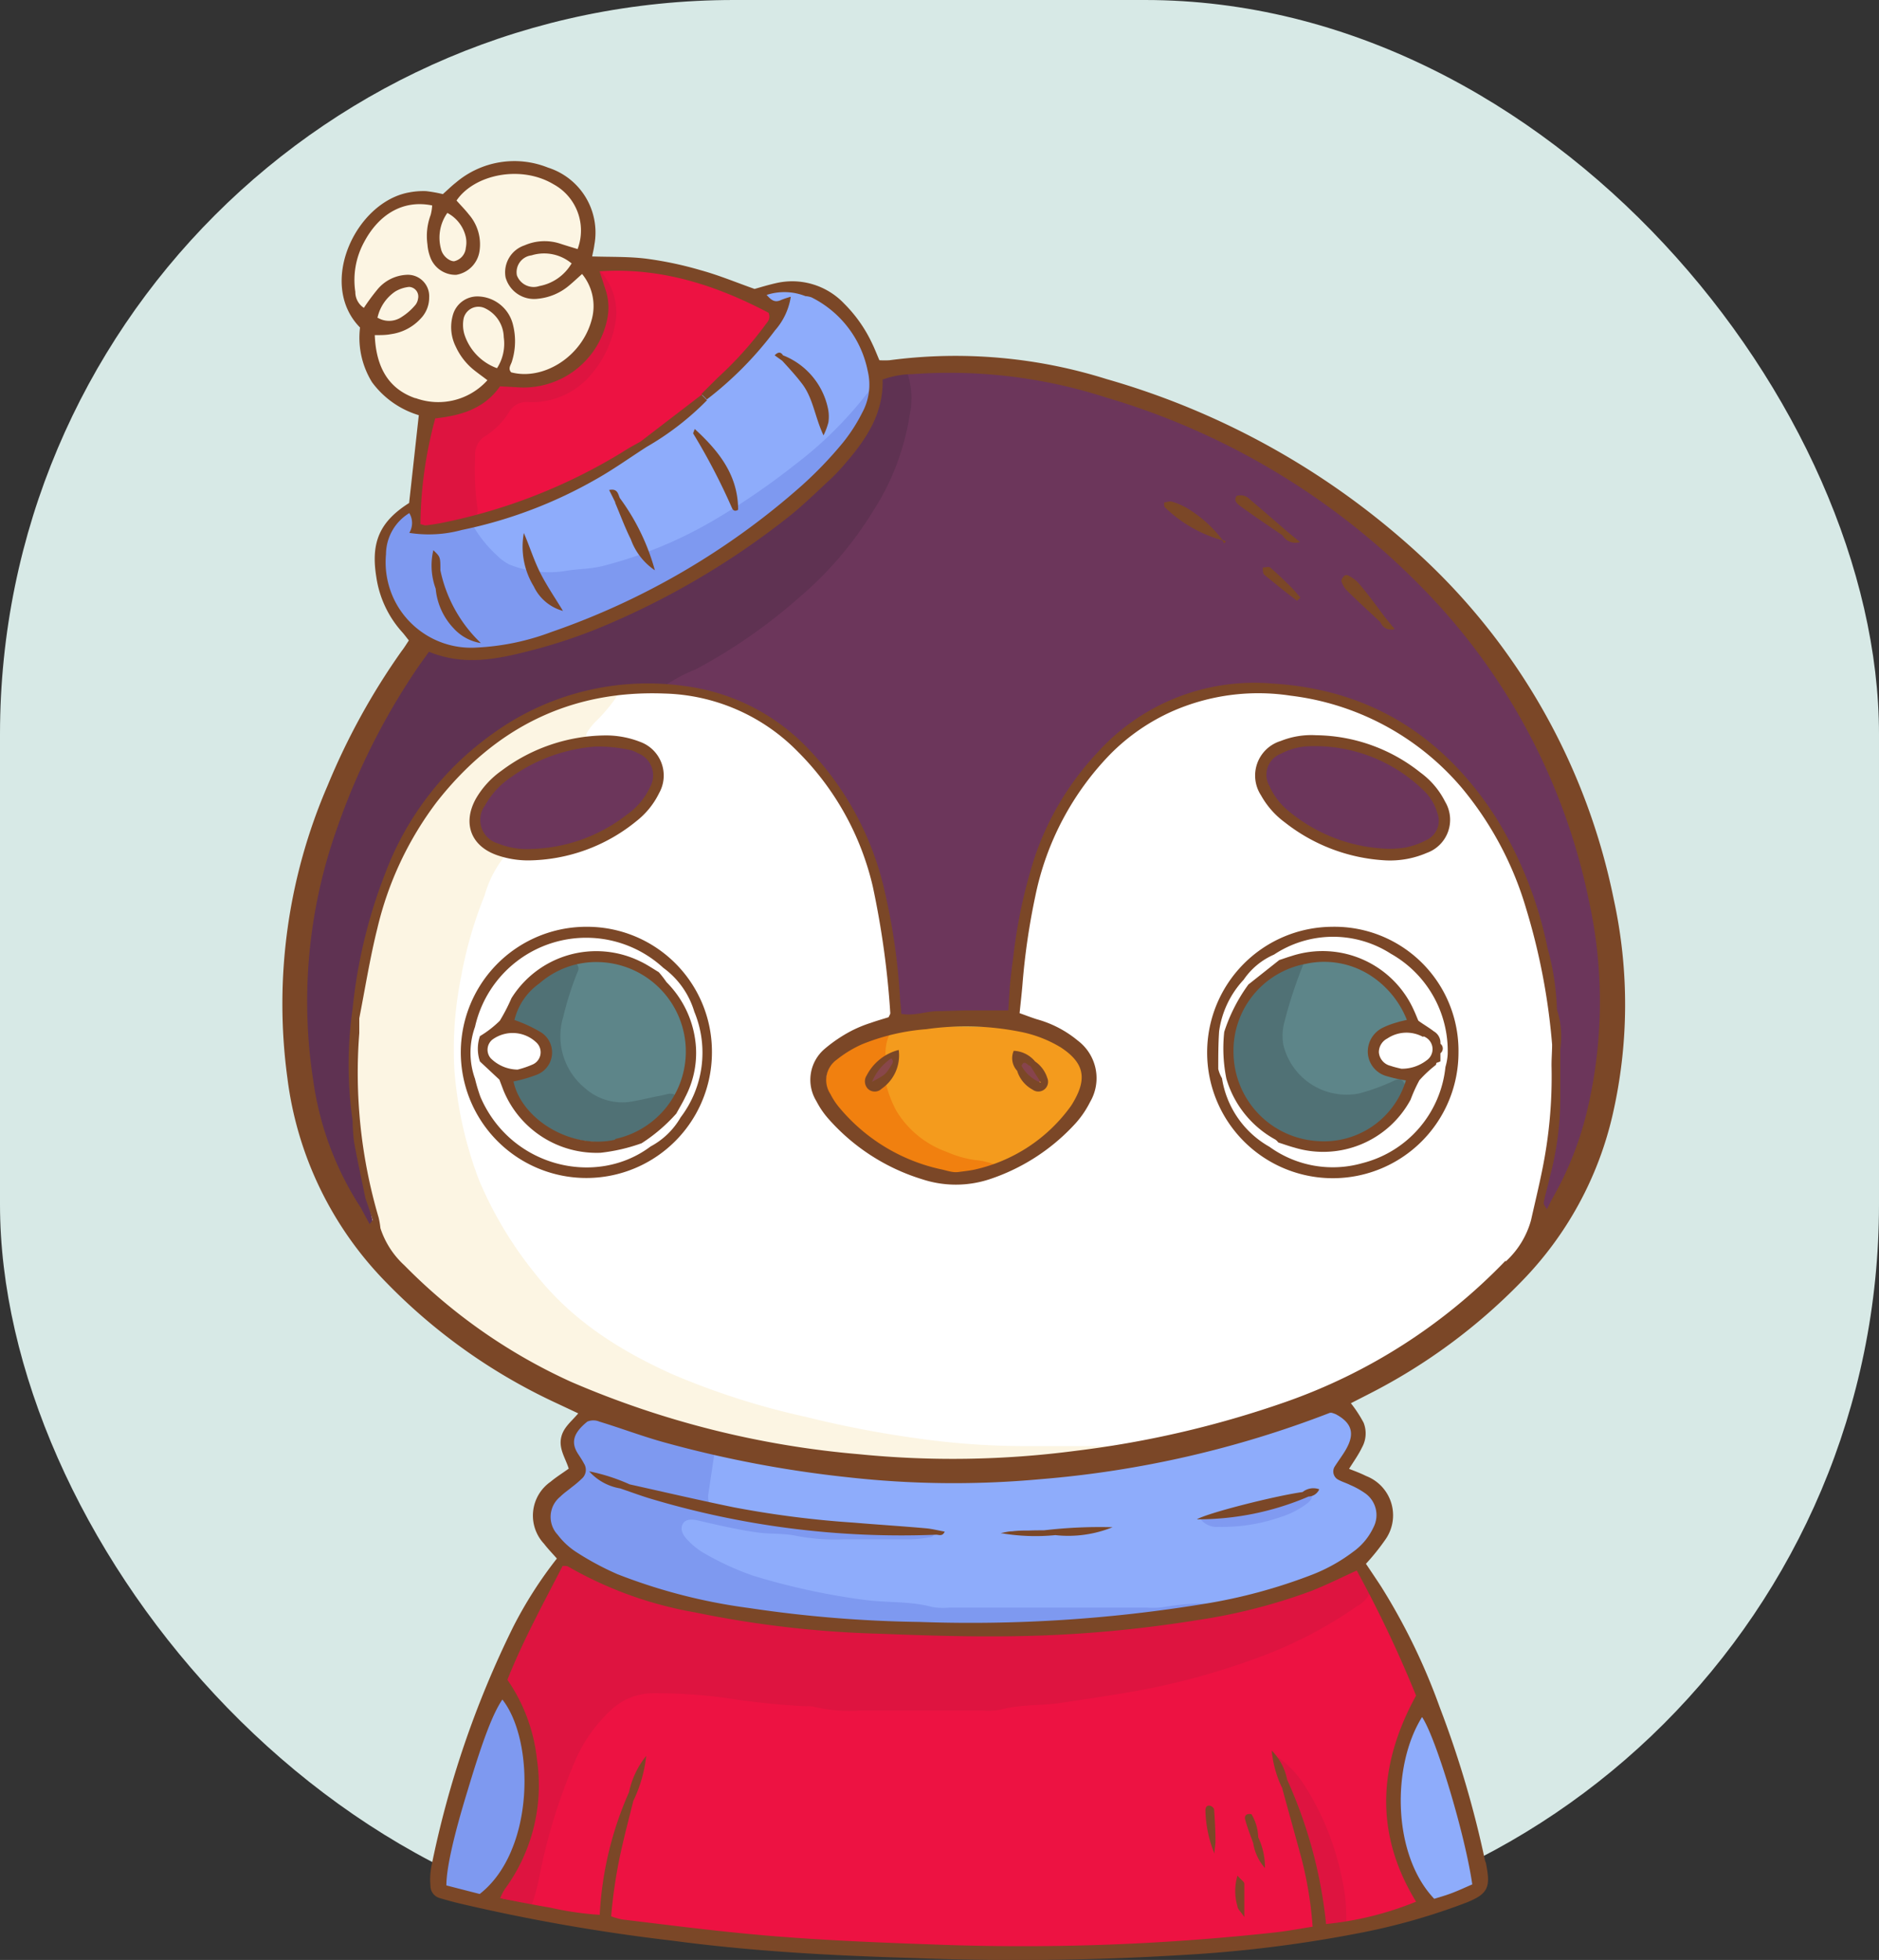 <svg xmlns="http://www.w3.org/2000/svg" viewBox="0 0 175.83 183.35"><rect x="0" y="0" width="175.83" height="183.35" fill="#333333" stroke="none"/><defs><style>.cls-1{fill:#d7e9e6;}.cls-2{fill:#fff;}.cls-3{fill:#6c365b;}.cls-4{fill:#ed1242;}.cls-5{fill:#8eacfb;}.cls-6{fill:#fcf5e3;}.cls-7{fill:#de1440;}.cls-8{fill:#5f3252;}.cls-9{fill:#7e99f0;}.cls-10{fill:#f2d583;}.cls-11{fill:#f3d2b8;}.cls-12{fill:#856364;}.cls-13{fill:#b59a85;}.cls-14{fill:#e2a469;}.cls-15{fill:#e1657f;}.cls-16{fill:#df7478;}.cls-17{fill:#c7a77d;}.cls-18{fill:#e0bd93;}.cls-19{fill:#f49b1d;}.cls-20{fill:#5d8589;}.cls-21{fill:#507175;}.cls-22{fill:#f1800f;}.cls-23{fill:#d0d06e;}.cls-24{fill:#c9f3e0;}.cls-25{fill:#87b4b6;}.cls-26{fill:#809af1;}.cls-27{fill:#f9d46d;}.cls-28{fill:#ebbd92;}.cls-29{fill:#e7be7c;}.cls-30{fill:#88474a;}.cls-31{fill:#87444d;}.cls-32{fill:#7b4727;}</style></defs><g id="Calque_2" data-name="Calque 2"><g id="OBJECTS"><rect class="cls-1" width="175.83" height="181.36" rx="68.69"/><path class="cls-2" d="M143,115.36a22.42,22.42,0,0,0-1.08,3c-.32.68-.6,1.34-1.53,1.31a1.33,1.33,0,0,0-1,.58,38.48,38.48,0,0,1-10.19,7.59,72.82,72.82,0,0,1-20.17,7.28,17.62,17.62,0,0,1-1.78.2A83.58,83.58,0,0,1,61.86,129c-11.47-5-18.1-14-19.88-26.48-1-6.87.31-13.36,2.8-19.7a6.28,6.28,0,0,1,2.46-3.54c1.35-.68,2.87-.37,4.3-.67a18,18,0,0,0,6.66-3A4.9,4.9,0,0,0,60,73.31a1.86,1.86,0,0,0-1.35-2.75A25.41,25.41,0,0,0,55.54,70c-1.48-.85-1.68-1.44-.7-2.73A19.79,19.79,0,0,1,58.15,64a11.22,11.22,0,0,1,3.37-.31c1.46.51,3,.37,4.5.69,6.13,1.3,10.44,5,13.45,10.32,3.24,5.74,4.39,12,5,18.49a7.2,7.2,0,0,1-.21,2.77,3,3,0,0,1-.17.63,1.8,1.8,0,0,1-.61.7,18.28,18.28,0,0,0-4.09,2,2.35,2.35,0,0,0-1,3.1c1.91,4.68,10.2,8.24,14.85,6.37,2.38-1.43,4.84-2.72,6.39-5.2,1.72-2.76,1.53-3.55-1.27-5.13-1.31-.74-2.91-1-3.93-2.24a1.77,1.77,0,0,1-.19-.59c0-5.54.49-11,2.62-16.19a39.94,39.94,0,0,1,2.8-5.73c3.91-6.38,9.78-9.44,17-9.86,11-.64,18.78,4.77,24.18,13.91A41.76,41.76,0,0,1,146.43,98c.14,4.66.09,9.32-1.37,13.82C144.64,113.11,144.32,114.52,143,115.36Z"/><path class="cls-3" d="M143,115.36a42.44,42.44,0,0,0,2.49-19.61A47.91,47.91,0,0,0,142,81.5a36.5,36.5,0,0,0-5-8.09,23.26,23.26,0,0,0-12.85-8.2,22.14,22.14,0,0,0-16.61,2,17.83,17.83,0,0,0-7.06,6.88,34.63,34.63,0,0,0-4.83,14c-.27,2.58-.53,5.15-.8,7.73-2.34.94-4.78.23-7.16.46-.91,0-1.8.3-2.72.29A1.3,1.3,0,0,1,83.72,96a56.54,56.54,0,0,0-2.08-13.92,31.79,31.79,0,0,0-2.89-7,22.15,22.15,0,0,0-5.62-6.64,17.47,17.47,0,0,0-8.69-3.61l-2.76-.35c-.19-1.17.79-1.39,1.5-1.77a51.06,51.06,0,0,0,13.73-10.1c3.63-3.9,6.4-8.28,7.37-13.65.27-1.49-.19-3.07.56-4.5a18,18,0,0,1,6-.23c16,1,29.46,7.57,40.93,18.5A61.25,61.25,0,0,1,145.78,73a55.28,55.28,0,0,1,4.49,19.33,37.84,37.84,0,0,1-3.24,17.1,29.61,29.61,0,0,1-2.77,5.51,2.52,2.52,0,0,1-.72.66C143.45,115.61,143.21,115.43,143,115.36Z"/><path class="cls-4" d="M134.39,178.21a41.2,41.2,0,0,1-8.37,1.72,2.59,2.59,0,0,1-.85-1.93,24.64,24.64,0,0,0-4.53-11.58,55.32,55.32,0,0,1,3.79,13.67c-1.62,1.29-3.59,1.3-5.49,1.48-5.76.54-11.53.87-17.31.94-2.73,0-5.45.15-8.17.23-4.13.12-8.24-.18-12.36-.42-3.51-.2-7-.64-10.51-1-2.91-.29-5.81-.58-8.72-.92a87.77,87.77,0,0,1-12.16-2.08,1.85,1.85,0,0,1-.38-1.51c.83-4.73,1.93-9.44,4.32-13.61,3.58-6.24,5.75-6.18,12-5.4a150.87,150.87,0,0,0,27,1.3A83.4,83.4,0,0,0,118.12,154a36.78,36.78,0,0,0,8.58-4.61,3.51,3.51,0,0,1,1.72-1,9.58,9.58,0,0,1,.74,1.17c1.23,2.65,2.44,5.3,3.65,8a4.7,4.7,0,0,1,.53,1.9,3.68,3.68,0,0,1-.35,2.14,15.14,15.14,0,0,0,.93,14.69A2.64,2.64,0,0,1,134.39,178.21Z"/><path class="cls-5" d="M66.86,135.6l3.53.49c3-.43,5.78.75,8.7.66,4,.63,8,.15,11.91.31.91,0,1.9-.21,2.57.69a2.71,2.71,0,0,0,2.12.22,113,113,0,0,0,15-2.24,87.57,87.57,0,0,0,9-2.68,21.24,21.24,0,0,1,3.82-1.14,2.51,2.51,0,0,1,3,3.38c-.19.63-.54,1.21-.79,1.82a.84.84,0,0,0,.32,1.06c.27.19.56.34.85.51s.82.45,1.2.72a3,3,0,0,1,.65,4.52,14.3,14.3,0,0,1-1.39,1.42l-.7.71a1.42,1.42,0,0,1-.15.56,2.48,2.48,0,0,1-.61.68c-3.61,1.77-7.31,3.29-11.4,3.56-3.92-.48-7.81.23-11.72.31-10.25.23-20.48.49-30.51-2.25a29.23,29.23,0,0,1-6.62-2.73,5.39,5.39,0,0,1-1.43-1.08c-.71-.77-1.27-1.63-.69-2.68s1.6-1,2.63-.78a76.3,76.3,0,0,0,18.64,2,81.4,81.4,0,0,1-16.37-1.49c-1.22-.24-2.59-.44-2.76-1.85C65.43,138.66,65.11,136.81,66.86,135.6Z"/><path class="cls-6" d="M47.65,79.61a10.19,10.19,0,0,0-2.3,4.15,38.85,38.85,0,0,0-2.21,7.66,34.31,34.31,0,0,0-.63,8.51,36.74,36.74,0,0,0,2.32,10.48,36.29,36.29,0,0,0,5.2,8.68c3.42,4.38,7.9,7.22,12.87,9.46a70,70,0,0,0,12.52,4,97.73,97.73,0,0,0,10.37,2,71.77,71.77,0,0,0,9.72.73c3.92,0,7.85,0,11.78,0a3.91,3.91,0,0,1-1.89.51,83.12,83.12,0,0,1-11.76,1.5,82,82,0,0,1-11.73-.05c-2.07.13-4.06-.51-6.1-.63a9.85,9.85,0,0,0-1.31-.19c-.84-.18-1.68-.32-2.53-.46-1.2-.76-2.64-.69-3.94-1.14-1.92-.51-3.85-1-5.77-1.54a50.48,50.48,0,0,1-11.42-4.66,56.3,56.3,0,0,1-9-5.93c-1.11-1-2.16-2-3.23-3-.43-.4-.86-.82-1.29-1.24a2.18,2.18,0,0,1-.48-.43l0,0a4.37,4.37,0,0,1-.42-.44l0,0c-.41-.51-.75-1.07-1.16-1.58s-.72-1.19-1-1.81a37.47,37.47,0,0,1-2.17-16.67A55.74,55.74,0,0,1,35.4,82.25c3.47-9.43,10.18-15.2,19.68-17.94,1-.28,2.07-.8,3,.28a15.09,15.09,0,0,1-2.36,2.93,5.6,5.6,0,0,0-.74.93c-.26.38-.13.62.41.82a2.79,2.79,0,0,0,.39.1c-.17,1.09-1.09,1-1.83,1.17a12.67,12.67,0,0,0-6.52,3.25c-2,2-2,2.94-.07,4.94A.91.91,0,0,1,47.65,79.61Z"/><path class="cls-7" d="M126.63,146l0,0c.43.11.85.21,1,.69s.5,1.15.76,1.72a2.74,2.74,0,0,1-1.41,1.85,40.08,40.08,0,0,1-9.54,4.91,67.14,67.14,0,0,1-11,3c-2.35.41-4.71.77-7.07,1.12-1.9.29-3.85.13-5.73.65a6.58,6.58,0,0,1-1.78.07H80.56a14.49,14.49,0,0,1-4.35-.33,2.65,2.65,0,0,0-.8-.06,70.74,70.74,0,0,1-7.11-.72A48.51,48.51,0,0,0,61,158.4a5.77,5.77,0,0,0-3.78,1.53,14.23,14.23,0,0,0-3.49,5,53,53,0,0,0-3.33,11,21.33,21.33,0,0,1-.65,2.3l-4.38-.93a3.53,3.53,0,0,1,.79-2.59,15.44,15.44,0,0,0,1.18-14.1,17.93,17.93,0,0,0-.64-2.28,20.75,20.75,0,0,1,1.45-3.67c1.16-2.52,2.37-5,3.58-7.52a3.64,3.64,0,0,1,1.25-1.74,2,2,0,0,1,2.08.24c6,3,12.5,4,19,5a92.19,92.19,0,0,0,16.69.83,224.86,224.86,0,0,0,24.2-1.48,21.31,21.31,0,0,0,4.8-1.17A40.87,40.87,0,0,0,126,146.4,3.44,3.44,0,0,1,126.63,146Z"/><path class="cls-8" d="M58,64.59a11.56,11.56,0,0,0-3.67.81,31.15,31.15,0,0,0-8.53,4.22,24.88,24.88,0,0,0-8.52,10.32,48.54,48.54,0,0,0-4.08,15.73c-.11,1.33-.24,2.65-.3,4a43.27,43.27,0,0,0,1.75,13.57c.1.38.17.78.25,1.17s.26.93-.5.91A27.09,27.09,0,0,1,29,104.12a42.23,42.23,0,0,1-1-11.49A53.25,53.25,0,0,1,33,72.26a82.54,82.54,0,0,1,5-9.33c.27-.45.56-.9.79-1.38s0-.82.47-1a2,2,0,0,1,1.17,0l.4.07c.75.26,1.31-.43,2-.43,7,.45,13.13-2.42,19-5.73a78.43,78.43,0,0,0,12.66-8.68c3.5-3,6.43-6.35,7.25-11.09a2.2,2.2,0,0,1,.25-.17.86.86,0,0,1,1.26.09.91.91,0,0,0,1.16,0l.4,0a7.52,7.52,0,0,1,.3,4.3A23.1,23.1,0,0,1,81.58,48a33.44,33.44,0,0,1-6.7,7.81,50.59,50.59,0,0,1-9.76,6.8,15.46,15.46,0,0,0-3.44,1.91,2.39,2.39,0,0,1-1.54,0A3.25,3.25,0,0,0,58,64.59Z"/><path class="cls-6" d="M44.25,37.3c-.84.16-1.69.34-2.54.48a5.83,5.83,0,0,1-6.84-5.3,7,7,0,0,1,0-.79,3.19,3.19,0,0,0-.81-2.2c-1.7-2-1.52-4.18-.6-6.37a6.84,6.84,0,0,1,3.95-4,3.6,3.6,0,0,1,2.71-.32,1.35,1.35,0,0,0,1.6-.45,8.67,8.67,0,0,1,3.77-2.17A8.34,8.34,0,0,1,52,16.7a4.87,4.87,0,0,1,2.49,6.55c-.28.71-.44,1.26.33,1.7a1.08,1.08,0,0,1,.84.43c2.67,3.24.78,9.22-5.31,10.57-1.72.38-3.55.25-5,1.48A.84.84,0,0,1,44.25,37.3Z"/><path class="cls-5" d="M82,34.46a.16.16,0,0,1-.06.19,7.28,7.28,0,0,1-2.43,5.27C72.83,46.44,65.34,51.73,56,53.85a15.79,15.79,0,0,1-7.11.19,6.38,6.38,0,0,1-5.08-5.39,1.1,1.1,0,0,1,.33-.49c3-1.51,6.34-2.28,9.39-3.81A57.78,57.78,0,0,0,70,31.62a4.92,4.92,0,0,0,1.45-3.36c-.15-1.09-.14-1.07.59-1.35a5.24,5.24,0,0,1,4.41.21,9.93,9.93,0,0,1,4.89,5.48C81.57,33.22,81.79,33.84,82,34.46Z"/><path class="cls-9" d="M114.9,150.1a23.71,23.71,0,0,1-5.65,1.08,173.75,173.75,0,0,1-26.49,1.28,84.43,84.43,0,0,1-9.53-.92,88.73,88.73,0,0,1-12.68-2.66,26.54,26.54,0,0,1-7.61-3.39c-.39-.45-.82-.87-1.16-1.35a2.92,2.92,0,0,1,.3-4.27c.42-.43.87-.83,1.3-1.23a1.42,1.42,0,0,0,.44-1.78c-.11-.24-.15-.51-.25-.76a2.57,2.57,0,0,1,.76-3,1.48,1.48,0,0,1,1.2-.56c.59,0,1.19,0,1.78,0a1.46,1.46,0,0,1,1.12.31A5,5,0,0,0,61,133.92c2,.58,3.94,1.12,5.91,1.68-.21,1.37-.41,2.75-.62,4.12-.11.77.1,1.13.8,1.36l.38.11a93.16,93.16,0,0,0,10.22,1.6,58.24,58.24,0,0,0,9.34.47,2.46,2.46,0,0,1,.4.09c0,.46-.39.44-.63.49A9.6,9.6,0,0,1,85,144c-2,0-4,0-6,0a19.49,19.49,0,0,1-4.37-.3c-1.22-.28-2.5-.17-3.75-.34-1.86-.26-3.66-.68-5.47-1.1-.89-.21-1.35-.09-1.56.39s.09,1,.48,1.4a7,7,0,0,0,1.37,1.14,27.13,27.13,0,0,0,4.7,2.19,63.71,63.71,0,0,0,10.68,2.31c2,.25,4.13.09,6.13.64a6,6,0,0,0,1.59.06h18.56a7.08,7.08,0,0,0,1.6-.06A22.4,22.4,0,0,1,114.9,150.1Z"/><path class="cls-4" d="M71.44,28.26a6.18,6.18,0,0,1,.61.52,1,1,0,0,1,.15,1.27,11.75,11.75,0,0,1-1,1.27,56.52,56.52,0,0,1-17,13.61,38.12,38.12,0,0,1-9.71,3.51,7.85,7.85,0,0,1,1-8.79,9.69,9.69,0,0,1,5.7-3.16c4.52-.9,7.18-7,4.8-10.49a1.26,1.26,0,0,0-.77-.59L54.85,25a.92.92,0,0,1,1.06-.35,5.83,5.83,0,0,0,2.15.26,29.48,29.48,0,0,1,11.55,2.63Z"/><path class="cls-9" d="M44,48.69A11.68,11.68,0,0,0,46.55,52a4.44,4.44,0,0,0,1.11.81,10,10,0,0,0,5.07.63c1.17-.22,2.36-.19,3.55-.46a40.28,40.28,0,0,0,11-4.6,66,66,0,0,0,7.06-4.87,36.45,36.45,0,0,0,6.79-6.69,2.1,2.1,0,0,0,.49-1.07A1.61,1.61,0,0,1,82,34.64a9.06,9.06,0,0,1-2.1,6.67,27.64,27.64,0,0,1-4.07,4.37,76.4,76.4,0,0,1-22,13.47,24,24,0,0,1-10.72,1.77c-.52-.42-1.3.11-1.76-.51-.22-.13-.45-.28-.68-.4a8.9,8.9,0,0,1-4.72-7.78,6.28,6.28,0,0,1,1.25-4.11,1.78,1.78,0,0,1,1.65-.9,3.5,3.5,0,0,0,3.48,1A1.44,1.44,0,0,1,44,48.69Z"/><path class="cls-7" d="M44,48.69c-1.18.18-2.35.4-3.53.52s-1.42-.11-1.56-1.41a5.41,5.41,0,0,0-.12-.58c.17-1.57.3-3.14.5-4.7A16.19,16.19,0,0,1,39.84,40a2.43,2.43,0,0,1,2.07-1.86,3.77,3.77,0,0,0,2.34-.87,4.44,4.44,0,0,0,1.8-1.22,2.43,2.43,0,0,1,2.15-.75,7.85,7.85,0,0,0,3.15-.41A7.28,7.28,0,0,0,55.93,30a5.68,5.68,0,0,0-.72-4.59c.35-.35.7-.37,1,0a5.69,5.69,0,0,1,1.37,4.82,10,10,0,0,1-2.66,5.24,7.2,7.2,0,0,1-5.39,2.15,1.9,1.9,0,0,0-1.94,1,6.87,6.87,0,0,1-2.08,2.11,2.07,2.07,0,0,0-1.05,2,24.43,24.43,0,0,0,.22,4.76,1.39,1.39,0,0,1-.2.95Z"/><path class="cls-9" d="M46.66,158.42a1.57,1.57,0,0,1,1.1,1.05c1.9,4.48,2.22,9,.18,13.5a12.71,12.71,0,0,1-2.61,4.42c-1.24-.08-2.42-.64-3.71-.38-.32.06-.58-.33-.6-.68a4,4,0,0,1,.12-1,76.43,76.43,0,0,1,3.58-12.16A38.88,38.88,0,0,1,46.66,158.42Z"/><path class="cls-5" d="M134.39,178.21a13.38,13.38,0,0,1-3.66-8.78,15.81,15.81,0,0,1,1.09-7.39,8.71,8.71,0,0,1,1.52-2.55,3.63,3.63,0,0,1,.65,1.21c1.58,4.2,2.79,8.52,4,12.83.2.7.41,1.39.62,2.09a1.14,1.14,0,0,1-.62,1.2h0c-.22.25-.61.16-.82.43A9.37,9.37,0,0,1,134.39,178.21Z"/><path class="cls-7" d="M124.43,180.09a1.73,1.73,0,0,1-1.17-1.49c-.11-.58-.27-1.16-.34-1.75a37.5,37.5,0,0,0-2.65-9.17c-.35-.94-.65-1.89-1-2.84a.42.42,0,0,1,.11-.35.36.36,0,0,1,.35,0,9.55,9.55,0,0,1,2.08,2.13,25.26,25.26,0,0,1,3.69,8.77,16.61,16.61,0,0,1,.47,4.55Z"/><path class="cls-10" d="M68,134.83a12.52,12.52,0,0,1,4,.72c.51.59,1.2.17,1.79.31a1.85,1.85,0,0,0,1.77.27c1.09.14,2.2.23,3.27.45a24.9,24.9,0,0,0,2.7.34c-.83,1-1.86.46-2.83.38a31.58,31.58,0,0,1-8.36-1.21c.21-.16.08.18.2-.05s.23-.25.12-.29C69.83,135.4,68.83,135.43,68,134.83Z"/><path class="cls-11" d="M78.75,137.3l1.55-.06a1.94,1.94,0,0,0,1.28-.32,1.8,1.8,0,0,1,.4,0c3.6.6,7.24.33,10.87.38l.79,0c0,.15,0,.3-.07.45-.93,0-1.85-.1-2.77-.11-3.31,0-6.61,0-9.92,0A4,4,0,0,1,78.75,137.3Z"/><path class="cls-12" d="M34.43,115.3a1.48,1.48,0,0,0,.5-.91,4.63,4.63,0,0,1,.77,1.67c.12.41-.06.52-.44.44A3.24,3.24,0,0,1,34.43,115.3Z"/><path class="cls-13" d="M35.26,116.5l.44-.44a2.49,2.49,0,0,1,.8,1.61A2.16,2.16,0,0,1,35.26,116.5Z"/><path class="cls-14" d="M41.32,60.41a4.12,4.12,0,0,1,1.75.51,2.94,2.94,0,0,1-2.26-.36Z"/><path class="cls-15" d="M138,176.82c.2-.4.41-.8.62-1.2C138.93,176.47,138.89,176.54,138,176.82Z"/><path class="cls-3" d="M84.44,34.54c-.38.4-.77.46-1.16,0Z"/><path class="cls-16" d="M137.2,177.24c.12-.43.48-.42.82-.43A1,1,0,0,1,137.2,177.24Z"/><path class="cls-17" d="M36.48,117.64c.27,0,.38.19.42.44Z"/><path class="cls-18" d="M36.88,118.05l.48.43Z"/><path class="cls-19" d="M94.91,96.1a16.31,16.31,0,0,1,4,1.58,15.1,15.1,0,0,1,1.65,1.08c1.36,1,1.44,1.39.84,3a9.73,9.73,0,0,1-1.56,2.75,14.45,14.45,0,0,1-6.27,4.64,10.7,10.7,0,0,1-9-2.94,6.47,6.47,0,0,1-2.35-4.68c-.09-1,1.22-1.9.16-2.95-.3-.84.2-1.35.77-1.81l.42-.34c.59-.28,1.3-.17,1.84-.57.7,0,1.39,0,2.08,0C90,96,92.47,95.61,94.91,96.1Z"/><path class="cls-20" d="M53.64,90a2.74,2.74,0,0,1,1.89-.38,8.92,8.92,0,0,1,8.67,6.24,8,8,0,0,1-.94,6.64c-3.43,2.16-7.14,1.89-9.6-.67a7.49,7.49,0,0,1-1.81-6.62A15.73,15.73,0,0,1,53.64,90Z"/><path class="cls-3" d="M47.65,79.61a12.94,12.94,0,0,1-1.58-.79,2.49,2.49,0,0,1-1-3.14,6.6,6.6,0,0,1,1.83-2.57A13.46,13.46,0,0,1,54,69.71a5.49,5.49,0,0,0,1.75-.34c1.05.1,2.11.15,3.15.3a2.75,2.75,0,0,1,2.2,3.68,6.68,6.68,0,0,1-2.14,2.81,16.38,16.38,0,0,1-6.56,3.15A14.47,14.47,0,0,1,47.65,79.61Z"/><path class="cls-3" d="M124.2,69.61a14,14,0,0,1,9.27,4.31,8,8,0,0,1,1.6,2.28,1.48,1.48,0,0,1-.58,2.07,7.59,7.59,0,0,1-4.92,1.3A16.14,16.14,0,0,1,121,76.71a7.25,7.25,0,0,1-2.11-2.09,2.86,2.86,0,0,1,1.31-4.45A8.57,8.57,0,0,1,124.2,69.61Z"/><path class="cls-21" d="M131.61,102.08c-1,2.65-3.08,3.94-5.62,4.57-4.62,1.16-9.23-1.06-10.57-6a8.15,8.15,0,0,1,.94-6.71,13.67,13.67,0,0,1,4.1-4,1.11,1.11,0,0,1,1.6.16c.58.75.28,1.51,0,2.27A24.51,24.51,0,0,0,121,96.18c-.5,3.19,2.61,5.85,6.07,5.2a21,21,0,0,1,3.7-.69C131.89,100.68,132,101.21,131.61,102.08Z"/><path class="cls-20" d="M131.61,102.08a2.44,2.44,0,0,0-.06-.39c-.23-.66-.48-.84-1-.64a19.58,19.58,0,0,1-3.36,1.24,6.08,6.08,0,0,1-7.1-4.56,4.85,4.85,0,0,1,.07-2,41.94,41.94,0,0,1,1.87-5.68,8.68,8.68,0,0,1,9.58,4.44c.09.18.18.36.25.54.17.41.05.66-.34.74s-.79.14-1.17.22a2.41,2.41,0,0,0-1.54,1.19,1.89,1.89,0,0,0,1.22,3.08,18.12,18.12,0,0,0,1.94.28A1.5,1.5,0,0,1,131.61,102.08Z"/><path class="cls-21" d="M53.64,90a.63.63,0,0,1,.4.94,29.29,29.29,0,0,0-1.33,4.17,6.27,6.27,0,0,0,2,6.66A5.26,5.26,0,0,0,59.37,103c.85-.15,1.69-.37,2.54-.52.44-.08.9-.32,1.35,0-1.21,2.9-3.55,4.16-6.54,4.35-3.61.23-7.95-1.73-9-5.77.22-.41.67-.37,1-.49a7.91,7.91,0,0,0,1.48-.55A2,2,0,0,0,50.71,97a3,3,0,0,0-1.65-1l-1.23-.24a9.43,9.43,0,0,1,4.46-5.44A3.82,3.82,0,0,1,53.64,90Z"/><path class="cls-22" d="M83.22,96.81A4.14,4.14,0,0,0,82.89,99c.51.79-1,1.53,0,2.34a11.12,11.12,0,0,0,1,2.6,9.09,9.09,0,0,0,4.68,3.81,10.23,10.23,0,0,0,2.67.77,6.91,6.91,0,0,1,2.47.69,8.47,8.47,0,0,1-6.56.54,17.67,17.67,0,0,1-8.62-5.8,6.86,6.86,0,0,1-.84-1.34,2.85,2.85,0,0,1,.9-3.88A9.34,9.34,0,0,1,83.22,96.81Z"/><path class="cls-23" d="M94.91,96.1,87.2,96c-.12-.11-.15-.19-.08-.25a.27.27,0,0,1,.17-.06,56.44,56.44,0,0,1,7.47.1A.29.29,0,0,1,94.91,96.1Z"/><path class="cls-24" d="M85.13,96.15a1.8,1.8,0,0,1-1.49.32c0-.16,0-.31.08-.47l1.12,0C85,95.88,85.12,95.92,85.13,96.15Z"/><path class="cls-25" d="M85.13,96.15a.37.37,0,0,1-.29-.13,3.65,3.65,0,0,1,2.45-.29L87.2,96Z"/><path class="cls-26" d="M112.38,142.16c.89-.2,1.59-.4,2.31-.5a22.89,22.89,0,0,0,4.83-1.12c.82-.29,1.64-.55,2.47-.8.25-.07.59-.16.74.09s-.12.6-.38.79a8,8,0,0,1-2.46,1.28,16.7,16.7,0,0,1-5.86.94A1.94,1.94,0,0,1,112.38,142.16Z"/><path class="cls-27" d="M126.63,146a.81.81,0,0,1-.68.37Z"/><path class="cls-28" d="M74.13,136.07c-.71-.08-1.52.19-2.08-.52.81.15,1.69-.08,2.42.49C74.37,136.22,74.26,136.23,74.13,136.07Z"/><path class="cls-29" d="M74.13,136.07a2,2,0,0,0,.34,0l1.14.09A1,1,0,0,1,74.13,136.07Z"/><path class="cls-30" d="M82.84,101.32l-.54.24c-.26.1-.52.11-.67-.16a.86.86,0,0,1-.09-.55,2.37,2.37,0,0,1,.71-1.14l.64-.73a3.16,3.16,0,0,1,.37-.12c.52-.09.7,0,.62.38A7.8,7.8,0,0,1,82.84,101.32Z"/><path class="cls-31" d="M97.39,101c-.06.11-.09.26-.18.33a.56.56,0,0,1-.36.07,1.28,1.28,0,0,1-.52-.26,4,4,0,0,1-1.23-2,.39.39,0,0,1,.1-.33.41.41,0,0,1,.36,0,3.69,3.69,0,0,1,1.8,2A1.25,1.25,0,0,1,97.39,101Z"/><path class="cls-32" d="M151,84.09a59.94,59.94,0,0,0-17.7-31.76,72.77,72.77,0,0,0-29.76-16.87A47.08,47.08,0,0,0,83.24,33.7a7.53,7.53,0,0,1-.95,0c-.25-.58-.44-1.08-.67-1.55A13.08,13.08,0,0,0,79,28.41a6.7,6.7,0,0,0-6.39-1.92c-.71.16-1.4.37-2,.54-1.7-.6-3.3-1.27-5-1.74a33.76,33.76,0,0,0-5.06-1.08c-1.68-.22-3.4-.16-5.14-.22.09-.44.17-.76.21-1.09a6.37,6.37,0,0,0-4.34-7.22,8.45,8.45,0,0,0-8.63,1.41c-.41.32-.79.7-1.21,1.07a12.63,12.63,0,0,0-1.57-.28,7,7,0,0,0-1.58.12c-5,.89-8.61,8.56-4.6,12.64a7.92,7.92,0,0,0,1.12,5.11,8.44,8.44,0,0,0,4.38,3.09L38.29,47s0,0,0,.05c-2.75,1.74-3.6,3.67-3.08,6.9a9.8,9.8,0,0,0,2.41,5.17c.22.24.41.51.64.79-.25.38-.45.71-.68,1a63.86,63.86,0,0,0-6.92,12.57,51.43,51.43,0,0,0-3.77,27.34,33.16,33.16,0,0,0,9.33,19.23,53.58,53.58,0,0,0,15.89,11.23l2,.94c-.67.8-1.45,1.35-1.62,2.37s.45,1.88.73,2.8c-.63.45-1.19.8-1.69,1.22a3.86,3.86,0,0,0-.62,5.81c.36.47.78.9,1.2,1.38A38.89,38.89,0,0,0,48,152.24a91.5,91.5,0,0,0-7.64,22.4,6.63,6.63,0,0,0-.08,1.78,1.19,1.19,0,0,0,.93,1.16c.57.17,1.15.33,1.73.47a176.81,176.81,0,0,0,20,3.5c7.47,1,15,1.4,22.5,1.62a251.6,251.6,0,0,0,25.17-.28,122.11,122.11,0,0,0,16.62-2.06,59.3,59.3,0,0,0,10-2.85c2-.8,2.27-1.42,1.84-3.56,0-.13-.08-.25-.11-.38a95.51,95.51,0,0,0-4.24-14.34,58.48,58.48,0,0,0-5.48-11.28c-.47-.72-.95-1.43-1.42-2.13a20.76,20.76,0,0,0,1.78-2.21,3.94,3.94,0,0,0-1.76-6c-.5-.25-1-.44-1.6-.67.45-.72.88-1.31,1.21-2a2.7,2.7,0,0,0,.15-2.32,12,12,0,0,0-1.19-1.82l1.78-.91a54.06,54.06,0,0,0,14.23-10.52,32.77,32.77,0,0,0,8.49-15.58A46.1,46.1,0,0,0,151,84.09ZM41.86,19.92a3.38,3.38,0,0,1,1.73,2.26,2.48,2.48,0,0,1,0,1,1.4,1.4,0,0,1-1.1,1.26c-.45,0-1.08-.5-1.22-1.14A4,4,0,0,1,41.86,19.92Zm-3,17.33c-2.39-.83-3.67-2.75-3.79-5.9.6,0,1.06,0,1.51-.09a4.63,4.63,0,0,0,2.78-1.45,2.82,2.82,0,0,0,.8-2,2,2,0,0,0-2.14-2.1,3.78,3.78,0,0,0-2.75,1.43,19.9,19.9,0,0,0-1.22,1.66,1.76,1.76,0,0,1-.8-1.49,7.42,7.42,0,0,1,.81-4.64c1.41-2.67,3.7-4,6.38-3.45a4.46,4.46,0,0,1-.14.89A5.6,5.6,0,0,0,40,22.87,4.16,4.16,0,0,0,40.24,24a2.52,2.52,0,0,0,2.45,1.71,2.64,2.64,0,0,0,2.19-2.28,4.26,4.26,0,0,0-1-3.36c-.36-.46-.78-.88-1.16-1.31,1.65-2.43,6-3.36,9.08-1.52a4.93,4.93,0,0,1,2.25,6.06c-.55-.17-1.1-.33-1.64-.51a4.69,4.69,0,0,0-3.32.16,2.66,2.66,0,0,0-1.78,3,2.77,2.77,0,0,0,3,2,5.32,5.32,0,0,0,2.91-1.21c.4-.33.78-.69,1.25-1.11a4.75,4.75,0,0,1,.92,4.2c-.91,3.57-4.58,5.79-7.56,5-.33-.38,0-.71.09-1.07a6.25,6.25,0,0,0,.09-3.35,3.46,3.46,0,0,0-3.31-2.68,2.38,2.38,0,0,0-2.34,1.81,4.08,4.08,0,0,0,.3,2.91,6,6,0,0,0,1.71,2.18c.4.32.83.62,1.24.94A6.19,6.19,0,0,1,38.91,37.25Zm-3.54-7.51A4,4,0,0,1,37,27.26a3.17,3.17,0,0,1,1.28-.42.9.9,0,0,1,.84,1.1,1.23,1.23,0,0,1-.22.55,5.49,5.49,0,0,1-1.31,1.16A2.09,2.09,0,0,1,35.37,29.74Zm18.15-5.07a4.42,4.42,0,0,1-3,2.09,1.67,1.67,0,0,1-2.1-1,1.58,1.58,0,0,1,1.36-1.87A4,4,0,0,1,53.52,24.67Zm-7,9.76a5,5,0,0,1-3-3.11,3.13,3.13,0,0,1-.08-1.55,1.42,1.42,0,0,1,2-.93,3.07,3.07,0,0,1,1.75,2.71A4.25,4.25,0,0,1,46.52,34.43ZM36.12,51.85A4.54,4.54,0,0,1,38.3,48a1.78,1.78,0,0,1,0,1.85,11.76,11.76,0,0,0,4.91-.27,42.61,42.61,0,0,0,12.62-4.78c1.61-.91,3.13-2,4.69-3h0a26.19,26.19,0,0,0,5.64-4.36l-.51-.51-5.71,4.38c-.57.32-1.16.63-1.72,1a51.83,51.83,0,0,1-17,6.63q-.69.13-1.38.21c-.12,0-.24-.05-.5-.12a38.94,38.94,0,0,1,1.39-9.89c2.35-.26,4.57-.87,6.06-3l2,.11a8,8,0,0,0,8-6.25A5.29,5.29,0,0,0,56.63,27c-.16-.5-.32-1-.53-1.62,5.82-.39,11,1.35,15.82,3.88.23.6-.13.88-.34,1.18a33.93,33.93,0,0,1-4.4,4.88l-1.55,1.54.51.51a33.09,33.09,0,0,0,6.38-6.46A6.17,6.17,0,0,0,74,27.76a8.63,8.63,0,0,0-.9.3c-.61.29-.94,0-1.36-.47a5.35,5.35,0,0,1,3.62.11,2.22,2.22,0,0,1,.58.12,9.84,9.84,0,0,1,5.26,6.89,5.46,5.46,0,0,1-.51,3.88,15.64,15.64,0,0,1-1.83,2.84,36.77,36.77,0,0,1-3.84,4A69.55,69.55,0,0,1,51.58,59.13a22.87,22.87,0,0,1-7,1.45A8,8,0,0,1,36.12,51.85Zm8.77,125.33-3.12-.8c0-1.51.61-4.4,2-8.92,1.4-4.67,2.35-7.17,3.24-8.47C50.05,162.85,50.06,173.15,44.89,177.18Zm92.88-.9c-.71.31-1.31.59-1.92.82s-1.12.37-1.64.53c-3.92-4.11-4-12.44-1.14-17C134.35,162.5,137.09,171.57,137.77,176.28Zm-5.26-17.66c-3.53,6.44-3.92,12.88,0,19.28a30.24,30.24,0,0,1-8.42,2.09,43.4,43.4,0,0,0-3.66-13.54c-.15.28-.29.57-.44.86.61,2.24,1.24,4.47,1.84,6.71a35.27,35.27,0,0,1,1,6.22c-1.21.19-2.37.41-3.54.54A217.4,217.4,0,0,1,87,181.89c-4.85-.17-9.71-.37-14.54-.76s-9.52-1-14.27-1.57a7.45,7.45,0,0,1-1-.29,46.2,46.2,0,0,1,1.07-6.74c.31-1.35.67-2.7,1-4.05h0a12.88,12.88,0,0,0,1.21-4.22,8.07,8.07,0,0,0-1.61,3.4,32.31,32.31,0,0,0-2.74,11.47,29.59,29.59,0,0,1-4.66-.68c-1.5-.25-3-.55-4.66-.86a5.08,5.08,0,0,1,.45-.88,16.42,16.42,0,0,0,3-12.09,16.1,16.1,0,0,0-2.77-7.48c1.47-3.69,3.38-7.17,5.17-10.65.26,0,.41,0,.51.06A36.28,36.28,0,0,0,65,150.83a97.78,97.78,0,0,0,17.22,2c3.66.14,7.32.27,11,.25a118.27,118.27,0,0,0,18.69-1.5,53,53,0,0,0,10.8-2.75c1.4-.55,2.76-1.23,4.25-1.91A113.55,113.55,0,0,1,132.51,158.62Zm-6.64-22.89c-.31.51-.68,1-1,1.51a.87.87,0,0,0,.39,1.2c.35.19.74.3,1.09.48a7.49,7.49,0,0,1,1.39.77,2.49,2.49,0,0,1,.78,3.2,5.84,5.84,0,0,1-1.9,2.28,15.83,15.83,0,0,1-3.81,2.13,50.09,50.09,0,0,1-10.18,2.75A135.21,135.21,0,0,1,86,151.73a117.55,117.55,0,0,1-15.9-1.3,52.48,52.48,0,0,1-12.33-3.17,26.91,26.91,0,0,1-3.85-2.07,6.87,6.87,0,0,1-1.74-1.62,2.44,2.44,0,0,1,.25-3.56c.33-.33.72-.59,1.08-.89a9.73,9.73,0,0,0,.91-.77,1.1,1.1,0,0,0,.22-1.45c-.15-.29-.34-.57-.52-.85-.78-1.16-.4-2.05.84-3.06a1.46,1.46,0,0,1,1.13,0c2,.61,3.9,1.33,5.88,1.89a107.18,107.18,0,0,0,17.41,3.32,88.91,88.91,0,0,0,17.94.18,96.66,96.66,0,0,0,27.12-6.21.63.63,0,0,1,.19,0,3.19,3.19,0,0,1,.37.13C126.76,133.24,126.68,134.38,125.87,135.73Zm15-17.78a52.69,52.69,0,0,1-20.62,13.22,93.82,93.82,0,0,1-19.57,4.55,88.37,88.37,0,0,1-20.3.32,86.57,86.57,0,0,1-26.94-6.77,52,52,0,0,1-15.6-10.9,8.11,8.11,0,0,1-2.24-3.47,7.71,7.71,0,0,0-.17-1,47.94,47.94,0,0,1-1.81-17.26c0-.46,0-.92,0-1.38.55-2.81,1-5.64,1.69-8.41A31.53,31.53,0,0,1,40.89,75c5.41-6.88,12.44-10.46,21.29-10.12a18.11,18.11,0,0,1,12.49,5.45,26.18,26.18,0,0,1,7,12.59,81.4,81.4,0,0,1,1.64,11.85c0,.11-.09.23-.16.39-.54.17-1.11.33-1.67.53a11.87,11.87,0,0,0-1.84.76,13.56,13.56,0,0,0-2.47,1.67,3.8,3.8,0,0,0-.77,4.9,7.93,7.93,0,0,0,1.12,1.64,19.2,19.2,0,0,0,8.78,5.66,10.09,10.09,0,0,0,6.29,0,18.93,18.93,0,0,0,7.84-5A9,9,0,0,0,102,103.1a4.4,4.4,0,0,0-1.14-5.75,10.27,10.27,0,0,0-3.84-2c-.56-.18-1.1-.39-1.61-.57.1-1,.2-1.84.27-2.7a64.19,64.19,0,0,1,1.21-8.29,26.7,26.7,0,0,1,7-13.23,19.08,19.08,0,0,1,5.88-4.05,20,20,0,0,1,11-1.43,24.93,24.93,0,0,1,16,8.6A31.51,31.51,0,0,1,142.81,85a60.47,60.47,0,0,1,2.43,12.71c0,.73-.07,1.45-.05,2.18a43.37,43.37,0,0,1-.85,9.44c-.32,1.61-.71,3.2-1.07,4.81A8.15,8.15,0,0,1,140.91,118ZM86.67,96.28a26.18,26.18,0,0,1,8.74.23A11.6,11.6,0,0,1,99.29,98c2.14,1.42,2.46,2.86,1.16,5.08a4.26,4.26,0,0,1-.32.5,15.14,15.14,0,0,1-9,5.85c-.46.09-.92.14-1.44.21s-1-.11-1.53-.23a17.11,17.11,0,0,1-9.57-5.74,6.46,6.46,0,0,1-.88-1.32,2.35,2.35,0,0,1,.59-3.22,10.8,10.8,0,0,1,2.37-1.44A20,20,0,0,1,86.67,96.28Zm61.79,7.86a30.65,30.65,0,0,1-3.08,7.77c-.23.4-.42.82-.63,1.23-.1-.21-.32-.45-.29-.64.14-.79.39-1.55.55-2.33a29,29,0,0,0,1-7.69V98.11a8.2,8.2,0,0,0-.32-3.68,23.91,23.91,0,0,0-.87-5.71A37.5,37.5,0,0,0,140,76.51c-4.88-7.62-11.78-12-20.87-12.56a19.78,19.78,0,0,0-16.5,6.52,26.89,26.89,0,0,0-5.86,9.88,48.18,48.18,0,0,0-1.93,9c-.11.86-.23,1.71-.31,2.58s-.12,1.7-.18,2.59c-1.21,0-2.32,0-3.44,0s-2.13.06-3.19.07-2.2.48-3.39.25c0-.51-.09-1-.11-1.43a58.66,58.66,0,0,0-1.4-9.87,28.23,28.23,0,0,0-7.25-13.56,19.32,19.32,0,0,0-11.35-5.78,24.73,24.73,0,0,0-18.16,4.47,28.15,28.15,0,0,0-10,13A48,48,0,0,0,33,94.33a36.92,36.92,0,0,0,0,10.55h0a16,16,0,0,0,.14,2c.32,1.75.7,3.48,1.06,5.23.22.65.47,1.3.66,2,0,.1-.17.27-.27.41l-.83-1.54A29.15,29.15,0,0,1,29.3,101a48.33,48.33,0,0,1,2.27-23.6A63.92,63.92,0,0,1,38.85,62.8c.4-.6.83-1.18,1.29-1.83,3.39,1.4,6.65.64,9.87-.2a49.87,49.87,0,0,0,6-2A74.2,74.2,0,0,0,73.74,48.39c1.41-1.11,2.69-2.38,4-3.59a18.92,18.92,0,0,0,1.37-1.46c1.95-2.25,3.57-4.66,3.48-7.83A8.39,8.39,0,0,1,85.37,35a47.73,47.73,0,0,1,18.12,2.18A68.28,68.28,0,0,1,133.1,55a58.5,58.5,0,0,1,15.57,29.19A44,44,0,0,1,148.46,104.14Z"/><path class="cls-32" d="M119,163.76a10.27,10.27,0,0,0,1,3.55c.15-.29.29-.58.44-.86A5.32,5.32,0,0,0,119,163.76Z"/><path class="cls-32" d="M54.94,86.7A11.75,11.75,0,1,0,66.62,98.39,11.68,11.68,0,0,0,54.94,86.7Zm8.75,17.83a7.07,7.07,0,0,1-2.81,2.72c-5.09,3.83-13.09,1.93-15.92-4.63a15.9,15.9,0,0,1-.51-1.7,7.18,7.18,0,0,1,0-4.86,10.66,10.66,0,0,1,17.62-5.52,7.84,7.84,0,0,1,2.9,4.1A10,10,0,0,1,63.69,104.53Z"/><path class="cls-32" d="M124.67,86.7a11.76,11.76,0,1,0,11.81,11.75A11.6,11.6,0,0,0,124.67,86.7Zm10.59,13.11a10.37,10.37,0,0,1-7.77,9,10.11,10.11,0,0,1-8.7-1.53,8.94,8.94,0,0,1-4.44-6.41A3.16,3.16,0,0,1,114,100c0-1.17,0-2.34.08-3.52a8.84,8.84,0,0,1,2.3-4.83,6.63,6.63,0,0,1,2.84-2.35,10,10,0,0,1,10.93-.08,10.45,10.45,0,0,1,5.32,9.41A5.3,5.3,0,0,1,135.26,99.81Z"/><path class="cls-32" d="M46.51,80a8.88,8.88,0,0,0,2.93.49,16.23,16.23,0,0,0,10.12-3.68,7.51,7.51,0,0,0,2.12-2.62,3.35,3.35,0,0,0-1.78-4.79,8.78,8.78,0,0,0-3.37-.6,16.42,16.42,0,0,0-9.59,3.29,8.31,8.31,0,0,0-2.41,2.63C43.27,77,44.05,79.14,46.51,80Zm-1.19-4.53a7.67,7.67,0,0,1,2.51-2.77,15.52,15.52,0,0,1,7.93-2.86,14.1,14.1,0,0,1,3,.28,2.68,2.68,0,0,1,.93.34,2.22,2.22,0,0,1,1.15,3.15,6.43,6.43,0,0,1-2.14,2.57,15.17,15.17,0,0,1-9,3.24,7.21,7.21,0,0,1-3.12-.52A2.29,2.29,0,0,1,45.32,75.44Z"/><path class="cls-32" d="M120.24,76.94a16.65,16.65,0,0,0,9.48,3.55,8.67,8.67,0,0,0,3.79-.7A3.29,3.29,0,0,0,135.23,75a7.56,7.56,0,0,0-2.3-2.72,15.94,15.94,0,0,0-9.77-3.5,7.71,7.71,0,0,0-3.32.54A3.38,3.38,0,0,0,118,74.4,7.91,7.91,0,0,0,120.24,76.94Zm-.4-6.42a6.1,6.1,0,0,1,2.45-.7,14.57,14.57,0,0,1,10.86,4.06,4.68,4.68,0,0,1,1.35,2.17,2,2,0,0,1-1,2.53,7.6,7.6,0,0,1-2,.71,9.52,9.52,0,0,1-1.65.11A15.22,15.22,0,0,1,120.74,76a6.3,6.3,0,0,1-1.95-2.47A2.1,2.1,0,0,1,119.84,70.52Z"/><path class="cls-32" d="M127.07,54.49a3.35,3.35,0,0,0-.94-.67.39.39,0,0,0-.36.06c-.12.14-.28.37-.24.5a2.16,2.16,0,0,0,.48.83c1,1,2.11,2,3.17,3a1.07,1.07,0,0,0,1.32.64l-.87-1.07C128.78,56.65,128,55.55,127.07,54.49Z"/><path class="cls-32" d="M118.86,53.09c-.13-.11-.46,0-.69,0,0,.23,0,.56.14.68,1,.83,2,1.63,3.06,2.43l.32-.29c-.32-.37-.63-.76-1-1.11C120.12,54.24,119.51,53.64,118.86,53.09Z"/><path class="cls-32" d="M121.65,50.71l-1.22-1c-1.15-1-2.3-2-3.48-3a1.2,1.2,0,0,0-1.23-.32c-.29.41,0,.67.22.86,1.35,1,2.72,1.9,4.08,2.84A1.4,1.4,0,0,0,121.65,50.71Z"/><path class="cls-32" d="M114.42,50.55l0,0a11.73,11.73,0,0,0-3.32-3,6.33,6.33,0,0,0-1.44-.62c-.21-.07-.48.05-.73.08,0,.21,0,.39.09.46a12.49,12.49,0,0,0,5.36,3.07h0l.16.29.19-.18-.31-.14Z"/><path class="cls-32" d="M113.25,168.93c-.36-.1-.46.22-.45.47a11.47,11.47,0,0,0,.84,4c0-.38.1-.77.1-1.15,0-1-.06-2-.13-3A.55.55,0,0,0,113.25,168.93Z"/><path class="cls-32" d="M115.8,175.46a5,5,0,0,0,0,2.88c0,.24.28.45.64,1,0-1.32,0-2.24,0-3.16C116.38,176,116.06,175.78,115.8,175.46Z"/><path class="cls-32" d="M117.11,169.72c-.48-.1-.69.14-.59.5.2.75.49,1.47.75,2.2a4.55,4.55,0,0,0,1.1,2.33,6.54,6.54,0,0,0-.63-2.87A4.46,4.46,0,0,0,117.11,169.72Z"/><path class="cls-32" d="M79.88,142.44A92.56,92.56,0,0,1,68.63,141c-3.25-.67-6.48-1.42-9.71-2.14a17.78,17.78,0,0,0-3.79-1.22,5,5,0,0,0,2.91,1.6h0c.88.3,1.75.62,2.64.9a81.77,81.77,0,0,0,26.93,3.43c.24,0,.59.19.79-.29-.62-.11-1.19-.26-1.77-.31C84.38,142.77,82.13,142.63,79.88,142.44Z"/><path class="cls-32" d="M96.31,143.18c-.53,0-1,0-1.58.07-.36,0-.73.11-1.09.17a19.12,19.12,0,0,0,5.12.19,11.06,11.06,0,0,0,5.35-.74,44.7,44.7,0,0,0-6.42.29C97.23,143.16,96.77,143.16,96.31,143.18Z"/><path class="cls-32" d="M121.89,139.58c-2.48.34-8.81,1.93-9.89,2.55A26.2,26.2,0,0,0,122.45,140a1.12,1.12,0,0,0,1-.68A1.61,1.61,0,0,0,121.89,139.58Z"/><path class="cls-32" d="M75,35.83c1.09,1.37,1.24,3.16,2.06,4.9a6.11,6.11,0,0,0,.46-1.23,3.7,3.7,0,0,0-.06-1.37,6.85,6.85,0,0,0-4.19-4.89c-.21-.33-.45-.34-.78,0l.71.51C73.82,34.43,74.45,35.11,75,35.83Z"/><path class="cls-32" d="M68.46,47.44c.1.24.24.47.61.25,0-3.19-1.74-5.44-4.06-7.56-.11.31-.16.39-.14.43A59.11,59.11,0,0,1,68.46,47.44Z"/><path class="cls-32" d="M52.68,57.15c-.73-1.21-1.51-2.34-2.12-3.55s-1-2.49-1.54-3.74a7.12,7.12,0,0,0,.93,5A4.25,4.25,0,0,0,52.68,57.15Z"/><path class="cls-32" d="M57.55,47c.49,1.15.92,2.33,1.48,3.45a5.88,5.88,0,0,0,2.25,2.9A20.5,20.5,0,0,0,58,46.59c-.17-.38-.21-.92-1-.75.22.44.41.81.59,1.19Z"/><path class="cls-32" d="M42.47,58.8A4.36,4.36,0,0,0,45,60.16a13.1,13.1,0,0,1-3.79-6.81c0-1.25,0-1.25-.66-1.88a6.27,6.27,0,0,0,.22,3.6A6.19,6.19,0,0,0,42.47,58.8Z"/><path class="cls-32" d="M82.5,101.85a3.8,3.8,0,0,0,1.6-3.63,4.66,4.66,0,0,0-3,2.39,1,1,0,0,0,.13,1.26A.92.92,0,0,0,82.5,101.85ZM83.41,99c.32.35,0,.61-.13.86-.45.69-.46.68-1.68,1.35A4.87,4.87,0,0,1,83.41,99Z"/><path class="cls-32" d="M96.62,101.93A.91.91,0,0,0,98,100.84a2.93,2.93,0,0,0-1.14-1.54,2.74,2.74,0,0,0-2-1,1.73,1.73,0,0,0,.32,1.87A3,3,0,0,0,96.62,101.93Zm-.21-2.22,1,1.58a3.52,3.52,0,0,1-1.82-1.58C95.88,99.05,96.15,99.72,96.41,99.71Z"/><path class="cls-32" d="M61.64,90.94c-.57-.34-1.12-.72-1.72-1a9.35,9.35,0,0,0-12.06,3.44,17.46,17.46,0,0,1-1.09,2.11,9.91,9.91,0,0,1-1.86,1.44,3.7,3.7,0,0,0,0,2.37L46.73,101l.38,1a9.42,9.42,0,0,0,9.09,5.84,16.75,16.75,0,0,0,3.84-.89,15.69,15.69,0,0,0,3.25-2.78c.28-.52.58-1,.84-1.55a8.88,8.88,0,0,0,1-4.56,9.46,9.46,0,0,0-2.75-6.17C62.13,91.54,61.9,91.23,61.64,90.94ZM45.92,99a1.22,1.22,0,0,1,.16-1.75,3.22,3.22,0,0,1,4.15.31,1.25,1.25,0,0,1-.34,2,8.68,8.68,0,0,1-1.45.5A3.63,3.63,0,0,1,45.92,99Zm11.64,7.62c-4.14.93-8.76-1.92-9.51-5.45a13.4,13.4,0,0,0,2.18-.63,2.23,2.23,0,0,0,.34-4,13.41,13.41,0,0,0-2.43-1.12A5.89,5.89,0,0,1,50.47,92,8.07,8.07,0,0,1,56,90a8.37,8.37,0,0,1,1.57,16.55Z"/><path class="cls-32" d="M120.84,89.44c-.38.11-.75.25-1.13.37l-2.89,2.29a15.72,15.72,0,0,0-2.26,4.43,14.31,14.31,0,0,0,.2,4.38,9.55,9.55,0,0,0,4.59,5.7,1.38,1.38,0,0,1,.27.27c.51.16,1,.34,1.52.48A9.29,9.29,0,0,0,132,102.87a14.22,14.22,0,0,1,.82-1.81,11.35,11.35,0,0,1,1.56-1.45s0-.13.06-.19a2.09,2.09,0,0,0,.35-.13l0-.76a.56.56,0,0,0,0-.89,1.23,1.23,0,0,0-.62-1.16c-.46-.36-1-.66-1.45-1-.14-.33-.26-.64-.4-.94A9.36,9.36,0,0,0,120.84,89.44Zm2.37,17.3a8.36,8.36,0,0,1-7.78-8.14,8.26,8.26,0,0,1,6.74-8.43,8,8,0,0,1,5.94,1,8.82,8.82,0,0,1,3.54,4.24c-.42.1-.67.15-.91.23a7.73,7.73,0,0,0-1.3.48A2.49,2.49,0,0,0,128,98.57a2.4,2.4,0,0,0,1.83,2.12,12.38,12.38,0,0,0,1.73.38A8,8,0,0,1,123.21,106.74Zm10-9.79a1.27,1.27,0,0,1,.28,2.25,3.8,3.8,0,0,1-2.36.78c-.24-.06-.63-.14-1-.27a1.42,1.42,0,0,1-1.1-1.26,1.44,1.44,0,0,1,.79-1.3A3.22,3.22,0,0,1,133.16,97Z"/></g></g></svg>
